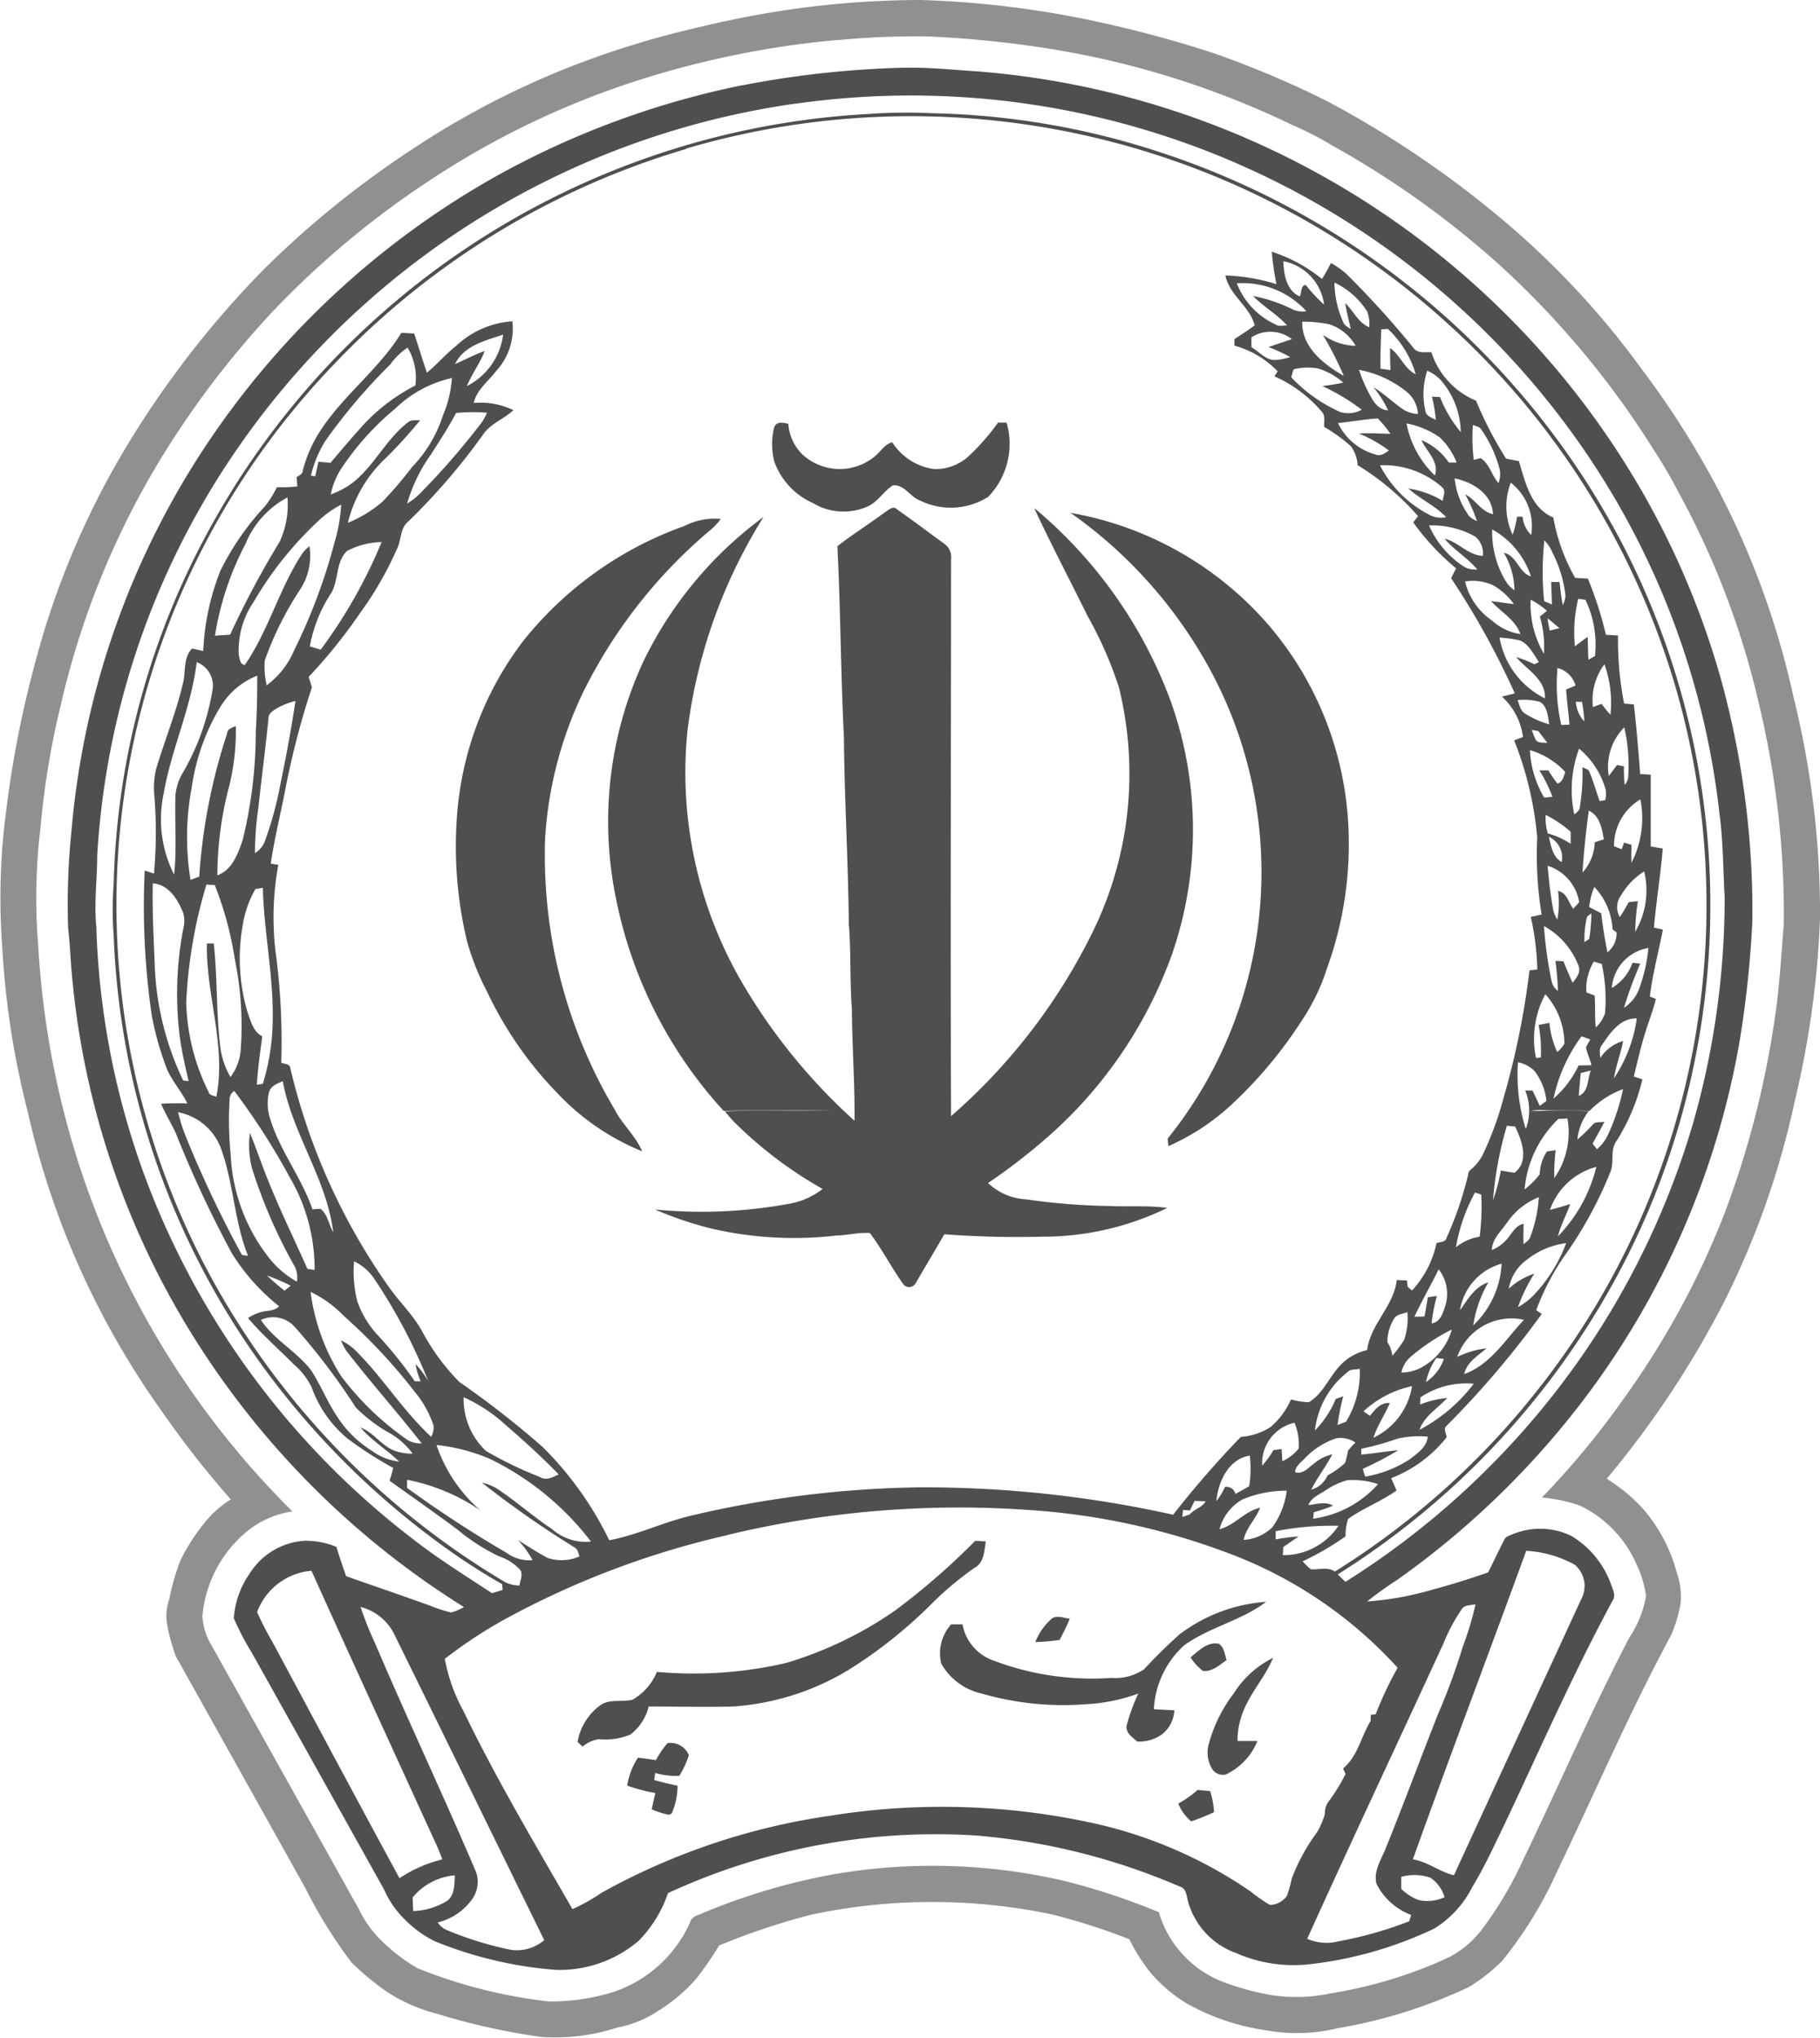<svg xmlns="http://www.w3.org/2000/svg" width="55.835" height="62.5" viewBox="0 0 55.835 62.5">
  <g id="Sepah-logo" transform="translate(-54.728 -4.71)">
    <path id="Path_2061" data-name="Path 2061" d="M76.946,5.368a28.46,28.46,0,0,1,6.029-.658,29.891,29.891,0,0,1,4.977.573,36.09,36.09,0,0,1,4.017,1.06,29.769,29.769,0,0,1,3.491,1.478,30.865,30.865,0,0,1,5.085,3.394,25.778,25.778,0,0,1,4.586,4.864,26.927,26.927,0,0,1,2.066,3.193,25.487,25.487,0,0,1,2.558,6.83,27.592,27.592,0,0,1,.809,6.757,28.56,28.56,0,0,1-.774,5.607,25.678,25.678,0,0,1-2.144,6.114,29.312,29.312,0,0,1-3.626,5.472,5.307,5.307,0,0,1,1.06.863,4.888,4.888,0,0,1,1.08,1.985,2.272,2.272,0,0,1,.128.96,4.419,4.419,0,0,1-.286.975c-1.281,2.368-2.341,4.845-3.51,7.271a12.354,12.354,0,0,1-1.68,2.728,5.363,5.363,0,0,1-1.014.8A15.408,15.408,0,0,1,95.772,66.9a5.314,5.314,0,0,1-2.194.066,7.036,7.036,0,0,1-2.45-.828,4.65,4.65,0,0,1-1.064-.894,5.5,5.5,0,0,1-.689-1.072,19.764,19.764,0,0,0-2.349-.755,17.874,17.874,0,0,0-7.4,0,20.852,20.852,0,0,0-2.837.948,10.323,10.323,0,0,1-.693,1.006,5.038,5.038,0,0,1-1.18,1,3.36,3.36,0,0,1-1.242.507,6.192,6.192,0,0,1-2.345.29,20.354,20.354,0,0,1-3.185-.708,5.169,5.169,0,0,1-1.513-.654,8.226,8.226,0,0,1-1.118-.921A14.519,14.519,0,0,1,64.094,62.6q-1.985-3.553-3.97-7.1a5.971,5.971,0,0,1-.267-.967,1.525,1.525,0,0,1,.062-.778,7,7,0,0,1,.341-1.192,6.058,6.058,0,0,1,.762-1.184,3.2,3.2,0,0,1,.786-.693,29.327,29.327,0,0,1-2.063-2.628,25.426,25.426,0,0,1-4.176-9.3,25.846,25.846,0,0,1-.77-4.98,20.306,20.306,0,0,1,.128-4.28,32.1,32.1,0,0,1,.851-4.357A25.442,25.442,0,0,1,58.7,18.247a29.685,29.685,0,0,1,4.079-5.236,29.252,29.252,0,0,1,4.559-3.7,25.863,25.863,0,0,1,6.811-3.224c.921-.294,1.861-.507,2.8-.724m3.514.569a28.318,28.318,0,0,0-5.673,1.091,25.868,25.868,0,0,0-6.823,3.181,27.552,27.552,0,0,0-4.853,4.036A27.885,27.885,0,0,0,59.349,19.3a25.514,25.514,0,0,0-2.759,7.039,25.458,25.458,0,0,0-.623,3.777A17.933,17.933,0,0,0,55.9,33.7a26.834,26.834,0,0,0,1.049,6.06A26.394,26.394,0,0,0,63.7,51.055a2.841,2.841,0,0,0-1.3.538,3.787,3.787,0,0,0-1.463,2.678,1.949,1.949,0,0,0,.286.9q2.258,4.04,4.516,8.08a3.434,3.434,0,0,0,.774,1.045,5.421,5.421,0,0,0,1.037.77,15.348,15.348,0,0,0,4.017,1.014,6.434,6.434,0,0,0,2.008-.3,3.947,3.947,0,0,0,2.33-2.14c.046-.17.232-.2.368-.263a19.275,19.275,0,0,1,4.052-1.2,17.843,17.843,0,0,1,7.144.228,21.167,21.167,0,0,1,2.81.937,3.284,3.284,0,0,0,1.935,2.125,8.259,8.259,0,0,0,1.49.414,5.084,5.084,0,0,0,1.873-.054,13.768,13.768,0,0,0,3.6-1.1,3.042,3.042,0,0,0,1.053-.906,11.623,11.623,0,0,0,1.242-2.117c1.087-2.252,2.078-4.551,3.235-6.768a3.371,3.371,0,0,0,.519-1.285,3.274,3.274,0,0,0-.29-.971,3.593,3.593,0,0,0-1.73-1.8,4.692,4.692,0,0,0-1.176-.252,25.141,25.141,0,0,0,2.527-3.053,25.591,25.591,0,0,0,3.057-5.607A28.381,28.381,0,0,0,109.166,36c.155-.971.2-1.958.286-2.937a27.569,27.569,0,0,0-.731-6.637,25.355,25.355,0,0,0-2.519-6.66,14.414,14.414,0,0,0-.747-1.273,27.066,27.066,0,0,0-4.748-5.681,27.941,27.941,0,0,0-5.112-3.642,9.947,9.947,0,0,0-1.246-.639,26.861,26.861,0,0,0-7.26-2.3,32.616,32.616,0,0,0-3.974-.406,25.42,25.42,0,0,0-2.655.112Z" transform="translate(0)" fill="#909090"/>
    <path id="Path_2062" data-name="Path 2062" d="M80.763,10.617a29.71,29.71,0,0,1,4.934-.542c.774-.019,1.54.062,2.31.112a25.881,25.881,0,0,1,20.344,12.825,25.193,25.193,0,0,1,2.461,5.843,26.808,26.808,0,0,1,.956,7.353,32.259,32.259,0,0,1-.391,3.711A25.319,25.319,0,0,1,106.052,51.6a26.182,26.182,0,0,1-5.17,4.833,11.363,11.363,0,0,0-.933.669,9.461,9.461,0,0,0,2.024-.368c.569-.151,1.13-.329,1.687-.522.17-.333.325-.673.5-1.006.043-.1.159-.124.248-.163a2.2,2.2,0,0,1,1.8.046,2.852,2.852,0,0,1,1.227,1.5c.054.151.151.329.046.484-1.173,2.167-2.167,4.419-3.216,6.648-.348.72-.673,1.447-1.087,2.132A3.175,3.175,0,0,1,102,67.136a12,12,0,0,1-3.912,1.1,4.393,4.393,0,0,1-2.156-.352,2.347,2.347,0,0,1-1.463-1.532c-.062-.178-.046-.445-.267-.507a19.831,19.831,0,0,0-6.265-1.567A19.565,19.565,0,0,0,78.5,66.045a3.861,3.861,0,0,1-.9,1.463,3.737,3.737,0,0,1-2.542.89,12.248,12.248,0,0,1-3.723-.882,3.5,3.5,0,0,1-.94-.693,2.927,2.927,0,0,1-.6-.878q-2.026-3.634-4.063-7.271a8.125,8.125,0,0,1-.553-1.06,2.721,2.721,0,0,1,.476-1.351,2.156,2.156,0,0,1,1.7-1.022,2.465,2.465,0,0,1,.971.186c.093.3.193.6.3.9.867.306,1.734.6,2.6.913a4.426,4.426,0,0,0,.619.2,1.612,1.612,0,0,0,.395-.166,26.05,26.05,0,0,1-8.668-8.9,25.13,25.13,0,0,1-3.394-10.921c-.019-.333-.043-.666-.081-1a22.05,22.05,0,0,1,.1-2.949,25.247,25.247,0,0,1,4.257-12.039,25.962,25.962,0,0,1,8.885-8.127,26.334,26.334,0,0,1,7.422-2.724m1.645.561A25.076,25.076,0,0,0,64.6,22.807a24.432,24.432,0,0,0-3.611,11.439c0,.724-.1,1.443-.027,2.167a24.176,24.176,0,0,0,1.738,8.3A24.935,24.935,0,0,0,70.69,55.2c.766.6,1.6,1.115,2.411,1.649l.325-.1c0-.062-.012-.12-.015-.178a19.394,19.394,0,0,1-2.125-1.4,24.722,24.722,0,0,1-5.07-5.077,24.008,24.008,0,0,1-4.721-13.39,10.748,10.748,0,0,1,0-1.618,23.8,23.8,0,0,1,2.4-9.829A24.568,24.568,0,0,1,84.644,11.492a16.466,16.466,0,0,1,1.954-.023,23.889,23.889,0,0,1,7.012,1.2A24.645,24.645,0,0,1,107.755,24.63a24.064,24.064,0,0,1,2.175,16.226,23.783,23.783,0,0,1-2.341,6.316,24.584,24.584,0,0,1-8.541,9.1c.077.077.155.151.236.228a24.986,24.986,0,0,0,4.361-3.471,24.735,24.735,0,0,0,6.316-10.638,25.127,25.127,0,0,0,.956-6.888c-.05-.84-.043-1.687-.155-2.523a24.494,24.494,0,0,0-3.932-10.851A25.053,25.053,0,0,0,82.407,11.178m-3.344,1.385A24.423,24.423,0,0,0,68.31,19.108a23.915,23.915,0,0,0-3.665,28.347,24.548,24.548,0,0,0,8.866,9.059,1.036,1.036,0,0,0,.433.1c.015-.159.124-.344.015-.488a1.554,1.554,0,0,0-.646-.41,6.016,6.016,0,0,1-1.269-.817c-.689-.511-1.389-1-2.086-1.5.043-.128.081-.259.112-.391a11.821,11.821,0,0,1-1.4-.9,3.633,3.633,0,0,1-1.1-1.567,2.159,2.159,0,0,0-.553-.712c-.468-.472-.971-.909-1.4-1.416a1.271,1.271,0,0,1,.437-.193c.174-.043.383-.023.515-.17a6.337,6.337,0,0,1-1.451-1.629,34.57,34.57,0,0,1-1.718-3.68c-.143-.306-.321-.592-.453-.9a8.043,8.043,0,0,1,.809-.008c-.174-.352-.437-.654-.608-1.006a9.444,9.444,0,0,1-.484-1.687,23.129,23.129,0,0,1-.217-4.45l.283.093a14.143,14.143,0,0,0,.015-2.361,2.439,2.439,0,0,1,.054-.855c.259-.859.6-1.695.809-2.57.112-.375,0-.809.29-1.115.116.027.232.05.344.077a7.55,7.55,0,0,1,.526-2.461,8.313,8.313,0,0,1,1.374-1.985,3.273,3.273,0,0,0,.36-.577,4.826,4.826,0,0,0,.627-.023c-.008-.1-.015-.19-.023-.286.081-.05.182-.089.19-.2a4.067,4.067,0,0,1,.534-1.215c.712-1.1,1.8-1.888,2.488-3.007.132,0,.263.012.395.019.135.4.252.8.391,1.2.317-.259.58-.573.9-.824a2.783,2.783,0,0,1,1.722-.751,1.922,1.922,0,0,1-.515,1.544c-.236.31-.584.561-.669.96a2.3,2.3,0,0,1,1.215.221c-.29.275-.7.406-.929.747a19.577,19.577,0,0,1-2.295,2.666c-.244.193-.213.538-.329.8a10.607,10.607,0,0,1-1.145,2,16.067,16.067,0,0,1-1.583,1.966c.031.1.066.213.1.317a25.609,25.609,0,0,0-.844,3.278c-.143.708-.313,1.412-.418,2.128.058.012.174.031.232.039a8.853,8.853,0,0,0-.062,2.84,20.447,20.447,0,0,1,.151,3.227c.1.046.267.031.279.17a19.264,19.264,0,0,0,3,6.675c.321.464.739.859,1.022,1.351A6.665,6.665,0,0,0,72.1,50.372a28.414,28.414,0,0,1,2.554,1.993,10.383,10.383,0,0,1,2.043,2.86c.855-.159,1.649-.55,2.5-.751a32.335,32.335,0,0,1,7-.871,35.231,35.231,0,0,1,7.8.84,30.4,30.4,0,0,1,2.078-2.388,1.921,1.921,0,0,0,.909-.3,2.31,2.31,0,0,0,.627-.847,2.424,2.424,0,0,0,.55.085c.472-.286.65-.855,1.053-1.219a1.615,1.615,0,0,1,.735-.379c.1-.8.817-1.343.909-2.148l.313.012c0,.05.019.151.023.2.035.027.1.081.132.108a3.08,3.08,0,0,0,.751-1.451c.108-.046.286-.023.31-.17a10.587,10.587,0,0,0,.685-2.036,1.573,1.573,0,0,0,.422-.5,10.178,10.178,0,0,0,.635-1.73,24.711,24.711,0,0,0,.8-3.928c.058-.008.178-.019.24-.027a8.106,8.106,0,0,0-.2-1.614l.333-.07a11.249,11.249,0,0,1-.135-2.361,10.558,10.558,0,0,0-.708-2.984c.089-.031.178-.062.271-.1a2.011,2.011,0,0,0-.646-1.238l.395-.1a24.754,24.754,0,0,0-1.954-3.533c.05-.1.1-.2.155-.3a7.443,7.443,0,0,1-1.316-1.409c.046-.066.1-.128.147-.193a8.085,8.085,0,0,0-1.854-1.563,1.111,1.111,0,0,0-.2-.573,4.708,4.708,0,0,0-.828-.6c-.008-.155.046-.333-.066-.461a4.113,4.113,0,0,0-1.459-1.091c.027-.039.077-.116.1-.151a2.911,2.911,0,0,0-1.327-.789c0-.066,0-.132,0-.2.213-.135.422-.275.623-.422-.159-.592-.774-.921-.9-1.529a5.836,5.836,0,0,1,1.567.267,8.668,8.668,0,0,1-.143-.995,4.741,4.741,0,0,1,1.54.836c.1-.159.19-.325.275-.491a2.589,2.589,0,0,1,.491.352,28.593,28.593,0,0,1,2.032,2.241c.124.19.364.132.557.143a2.416,2.416,0,0,0,1.37,1.486,11.885,11.885,0,0,0,.921,1.776c.132.027.263.054.395.077.193.642.364,1.443,1.056,1.73a5.738,5.738,0,0,0,.669,1.85l.391.023a11.294,11.294,0,0,1,.553,1.722l.372.023a10.178,10.178,0,0,0,.186,2.086c.1.008.2.019.3.027.081.712.139,1.424.193,2.136.108,0,.217.012.325.019,0,.735,0,1.467,0,2.2.12.019.244.043.368.062-.066.813-.2,1.614-.271,2.426.089.019.182.043.275.062-.132.685-.317,1.358-.4,2.051l.186.074c-.066.267-.159.53-.248.789-.178.519-.3,1.056-.43,1.591.085.027.174.058.263.085a6.178,6.178,0,0,1-.8,1.9c-.193.271-.062.623-.174.921a12.347,12.347,0,0,1-1.327,2.469,7.5,7.5,0,0,0-.956,1.788c.043.031.128.089.17.116a28.688,28.688,0,0,1-2.918,3.429c-.116.093-.008.236,0,.352a4.009,4.009,0,0,1-1.7,1.254c.05.128.112.252.163.379-.468.333-1.018.538-1.486.871a1.527,1.527,0,0,0-.077.534,8.579,8.579,0,0,1-1.316.766,1.663,1.663,0,0,0,.252.244c.248.019.511-.085.735.07a24.28,24.28,0,0,0,6.9-6.47,23.932,23.932,0,0,0,3.518-20.762,24.207,24.207,0,0,0-7.171-11.226,24.484,24.484,0,0,0-23.149-5.174m18.32,3.452c.019.406.085.886.5,1.08.07-.1.031-.356.19-.348a4.836,4.836,0,0,0,.561.6,1.56,1.56,0,0,0-1.25-1.331m-1.432.666a2.3,2.3,0,0,0,1.2,1.277c.1.07.228.027.344.023-.31-.341-.72-.569-1.041-.9A4.914,4.914,0,0,1,97.7,17.5a.754.754,0,0,0,.383.039,2.637,2.637,0,0,0-2.128-.855m2.991-.023a3.016,3.016,0,0,0,.267,1.207c.035.108.143.155.232.217-.054-.267-.132-.526-.166-.793.252.24.395.6.735.739a1.119,1.119,0,0,0-.062-.48,2.411,2.411,0,0,0-1.006-.89m-.987,1.2c-.027.774.662,1.316,1.273,1.66a10.677,10.677,0,0,0-.642-1.258,1.8,1.8,0,0,0,1.006.337,1.448,1.448,0,0,0-.813-.662,4.217,4.217,0,0,0-.824-.077m2.423.236c-.015.4-.031.8-.023,1.207.1.012.2.027.306.039-.008-.224-.015-.449-.012-.673.317.217.433.635.786.8a3.121,3.121,0,0,0-.855-1.389c-.07.008-.135.012-.2.015m-3.986.248v.3c.255.139.464.437.786.387a2.109,2.109,0,0,0,.406-.085,5.176,5.176,0,0,0-.666-.306c.236-.089.476-.159.716-.244a1.072,1.072,0,0,0-1.242-.054m-24.43.817c.306-.132.6-.29.909-.4-.143.379-.395.7-.546,1.076a2.053,2.053,0,0,0,1.111-1.579c-.542.19-1.207.333-1.474.906m-1.977,0a17.412,17.412,0,0,0-1.993,2.341,3.465,3.465,0,0,0-.453,1.084c.031,0,.1.008.132.012.035-.147.066-.3.1-.445l.368.035c.306-.36.611-.72.925-1.072a5.768,5.768,0,0,1,1.68-1.3,1.788,1.788,0,0,0-.24-1.161,2.064,2.064,0,0,0-.519.5m27.7.166c-.019.062-.054.182-.07.244a4.7,4.7,0,0,0,1.482,1.056.84.84,0,0,0,.681-.062,6.566,6.566,0,0,0-1.207-.724c.213-.031.43-.058.639-.108a2.1,2.1,0,0,0-.774-.433,1.819,1.819,0,0,0-.751.027m2.008.015a4.522,4.522,0,0,0,.313.731c.12.236.282.5.58.511a3.316,3.316,0,0,0-.449-.708c.329.2.6.464.917.685a.952.952,0,0,0,.449.135.951.951,0,0,0-.333-.669,3.286,3.286,0,0,0-1.478-.685m2.047,1.3c.046.135.205.17.313.24a4.939,4.939,0,0,0-.12-.716l.248.012a3.775,3.775,0,0,0,.635,1.072,2.494,2.494,0,0,0-.565-1.536,1.17,1.17,0,0,0-.464-.344,2.3,2.3,0,0,0-.046,1.273m-31.628-.1a8.5,8.5,0,0,0-1.652,1.842,2.349,2.349,0,0,0-.313.778,2.55,2.55,0,0,0,.658-.348c.677-.522,1.037-1.347,1.714-1.865.1-.089.252-.05.375-.066a15.406,15.406,0,0,1-1.041,1.149,4.012,4.012,0,0,0-1.18,2,3.855,3.855,0,0,0,1.064-.65,12.313,12.313,0,0,0,.9-1.053,4.11,4.11,0,0,0,.96-1.61,3.445,3.445,0,0,0,.267-1.126,3.619,3.619,0,0,0-1.753.952m1.881.12c-.232.437-.5.851-.77,1.269a4.958,4.958,0,0,0-.731,1.509,2.215,2.215,0,0,0,.356-.271,22.569,22.569,0,0,0,1.861-2.125,1.431,1.431,0,0,0,.232-.391,5.544,5.544,0,0,0-.948.008m27.058.31a1.793,1.793,0,0,0,1.142.96c.155.07.3-.035.418-.12a4.206,4.206,0,0,0-.917-.519c.321-.019.642,0,.964.008a3.052,3.052,0,0,0-.391-.472c-.41.027-.813.1-1.215.143m2.1.008a2.973,2.973,0,0,0,.871,1.6c.143-.426-.259-.735-.414-1.087a1.915,1.915,0,0,1,.84.689h.24a2.174,2.174,0,0,0-.515-.77,2.629,2.629,0,0,0-1.022-.43m2.036.046a5.517,5.517,0,0,0,.027,1.072c.054-.012.159-.043.209-.054.279.174.337.53.55.766a.783.783,0,0,0,.039-.41,3.814,3.814,0,0,0-.561-1.223c-.05-.1-.174-.108-.263-.151m-2.852,1.238a3.508,3.508,0,0,0,1.505,1.513.748.748,0,0,0,.526.077c-.337-.352-.8-.553-1.157-.878a2.87,2.87,0,0,1,1.053.379c.008-.135.108-.306-.015-.414a2.7,2.7,0,0,0-1.912-.677m2.291.406a2.414,2.414,0,0,0,.437,1.142.635.635,0,0,0,.248.159,5.685,5.685,0,0,0-.36-.817c.317.166.488.526.851.611-.023-.627-.627-.987-1.176-1.1m1.722.135a2.035,2.035,0,0,0,.058,1.594,3.3,3.3,0,0,0,.135-.553l.17,0a.908.908,0,0,0,.263.561,1.686,1.686,0,0,0-.627-1.606m-38.8,1.85a9.072,9.072,0,0,0-.952,2.844c.155-.012.31-.023.464-.031A28.12,28.12,0,0,1,66.591,24.6a2.742,2.742,0,0,0,.236-1.351,2.82,2.82,0,0,0-1.285,1.416m2.237-.7a10.859,10.859,0,0,0-1.993,2.492,2.632,2.632,0,0,0-.453,1.641c.035.108.039.282.186.286.735-1.064,1.056-2.353,1.772-3.429a1.069,1.069,0,0,1,.209-.209,1.887,1.887,0,0,1-.283,1.323,10.055,10.055,0,0,0-1.087,2.179,2.53,2.53,0,0,0,.058.762,2.568,2.568,0,0,0,.848-1.084,17.411,17.411,0,0,0,1.238-3.313,4.969,4.969,0,0,0,.2-1.142,3.051,3.051,0,0,0-.693.491m34.066.147a2.9,2.9,0,0,0,1.022,1.231.653.653,0,0,0,.457.116c-.294-.352-.7-.584-1-.94.426.1.712.507,1.173.526a.661.661,0,0,0-.236-.592,2.669,2.669,0,0,0-1.416-.341m1.939.12a2.881,2.881,0,0,0,.441,1.629.871.871,0,0,0,.24.236,2.279,2.279,0,0,0-.325-1.145c.4.077.464.619.832.72a2.573,2.573,0,0,0-1.188-1.44m1.6.333a9.144,9.144,0,0,0-.008,1.869c.062.023.182.074.24.1-.008-.228-.015-.461-.023-.689h.255c.027.236.054.472.1.708a.8.8,0,0,0,.085-.279,3.82,3.82,0,0,0-.4-1.327,1.14,1.14,0,0,0-.252-.379M68.642,24.9c-.337.341-.244.875-.468,1.273a4.346,4.346,0,0,0-.662,1.645l.333.1a15.34,15.34,0,0,0,1.869-3.3,2.373,2.373,0,0,0-1.072.279m34.31.925a2.023,2.023,0,0,0,.824,1.2,1.664,1.664,0,0,0,.875.418c-.155-.445-.6-.677-.9-1.01.232.023.464.066.7.089a2.041,2.041,0,0,0-.65-.584,1.522,1.522,0,0,0-.851-.108m2.016.557a3,3,0,0,0,.406,1.66,3.279,3.279,0,0,0-.124-1.142c.074-.058.143-.116.217-.174a2.34,2.34,0,0,0-.5-.344m1.459-.019a4.26,4.26,0,0,0-.1,1.451c.128-.1.259-.2.391-.29.008.236.008.472.023.7.05-.027.147-.085.2-.112a3.194,3.194,0,0,0-.29-1.722,2.158,2.158,0,0,0-.221-.031m-.944.6c.019.124.043.248.066.372.1-.027.2-.05.3-.074-.12-.1-.24-.205-.364-.3m-1.474.588a2.571,2.571,0,0,0,1.393,1.865c.027-.584-.553-.878-.886-1.269a4.118,4.118,0,0,1,.561.221l.139-.066c-.163-.24-.3-.538-.577-.662a3.869,3.869,0,0,0-.631-.089M64.041,28.3c-.163,1.382-.774,2.655-1.01,4.017a3.777,3.777,0,0,0,.317,2.5c.089-.82.012-1.645.043-2.465a1.7,1.7,0,0,1,.248-.7,7.435,7.435,0,0,0,.89-2.515.765.765,0,0,0-.488-.836m42.835,1.378c.066-.027.2-.077.267-.1a2.752,2.752,0,0,0,.271.333,3.51,3.51,0,0,0-.186-1.548,1.85,1.85,0,0,0-.352,1.316m-1.087-1.2a5.507,5.507,0,0,0,.116,1.745c.062,0,.186-.008.248-.008-.023-.36-.077-.72-.1-1.08.1-.039.193-.077.29-.12a.775.775,0,0,0-.557-.538M64.734,29.726a6.6,6.6,0,0,0-.847,2.426,8.151,8.151,0,0,0-.035,2.825l.267-.1a17.688,17.688,0,0,1,.859-4.4c.008-.143.159-.163.263-.217a7,7,0,0,1-.244,2,10.734,10.734,0,0,0-.321,2.577c.457-.166.635-.669.778-1.091a13.929,13.929,0,0,0,.4-3.351c.039-.557.043-1.118.046-1.68a2.293,2.293,0,0,0-1.165,1.014m39.829-.263c.058.139.081.31.213.4a2.794,2.794,0,0,0,.758.341c-.039-.24-.054-.534-.275-.685a1.827,1.827,0,0,0-.7-.058m1.792.054a.985.985,0,0,0,.259.6,4.392,4.392,0,0,0-.07-.6c-.05,0-.143,0-.19-.008M66.526,29.7c-.124.081-.294.163-.283.337-.093.917-.213,1.834-.313,2.751a9.463,9.463,0,0,0-.1,1.366.737.737,0,0,0,.283-.313,10.737,10.737,0,0,0,.491-1.772c.178-.855.337-1.714.468-2.577a2.212,2.212,0,0,0-.546.209M105,30.38c.035.093.066.186.108.275.062.147.248.1.372.124-.093-.124-.186-.244-.279-.364-.05-.012-.151-.027-.2-.035m2.361,1.412c.085-.112.166-.224.252-.337.07.012.139.027.213.039a4.662,4.662,0,0,0,.023.569.411.411,0,0,0,.108-.259,5.171,5.171,0,0,0-.12-1.505,1.718,1.718,0,0,0-.476,1.494M104.942,31a3.157,3.157,0,0,0,.437,1.451c.066,0,.194-.015.255-.023a4.634,4.634,0,0,0-.4-.809h.275a3.981,3.981,0,0,0,.279.406c.159-.05.193-.217.236-.36a2.378,2.378,0,0,0-1.08-.666m1.362,1.97c.066-.062.159-.112.166-.213a6.248,6.248,0,0,0,.081-1.234c.046.019.139.062.186.085.147.306.224.639.344.952l.17-.027a.8.8,0,0,0,.015-.317,2.518,2.518,0,0,0-.817-1.262,3.629,3.629,0,0,0-.147,2.016m1.219.975.236.093c.023-.07.046-.135.074-.205l.224.07c0,.182-.008.368,0,.553a3,3,0,0,0,.275-1.947,1.651,1.651,0,0,0-.809,1.436m-.967.809a1.451,1.451,0,0,0,.375-.929c.093-.031.182-.062.279-.089-.058-.333-.12-.72-.461-.882-.085.631-.155,1.265-.193,1.9m-1.13-1.769a1.652,1.652,0,0,0,.066.569,2.36,2.36,0,0,1,.7.317V33.5a3.682,3.682,0,0,0-.77-.519m.1.673c.07.279.116.623.395.774a.7.7,0,0,0-.395-.774m-.035.89c.035.437.085.878.163,1.312a.847.847,0,0,0,.135.337,2.787,2.787,0,0,0,.019-.878c.275.05.321.36.468.546.062-.066.12-.132.182-.2a1.412,1.412,0,0,0-.967-1.118m2.26.894a.61.61,0,0,0-.046.681c.1-.147.186-.3.271-.457.093-.012.186-.023.282-.031a6.9,6.9,0,0,0-.081.937,2.5,2.5,0,0,0,.275-1.85,2.114,2.114,0,0,0-.7.72m-45.053-.356c-.023.863.031,1.73.062,2.593a8.917,8.917,0,0,0,.871,3.456c.043,0,.124.012.166.019-.1-.43-.2-.863-.263-1.3a10.535,10.535,0,0,1,.1-3.378.929.929,0,0,0,0-.472c-.166-.414-.441-.878-.937-.917m1.645.043a14.831,14.831,0,0,0-.619,3.6,6.5,6.5,0,0,0,.685,2.751c.027.112.151.112.24.151.31-1.575-.325-3.127-.29-4.7h.209c.12,1.064.07,2.14.205,3.2a2.368,2.368,0,0,0,.31.894,1.607,1.607,0,0,0,.317-.9,10.163,10.163,0,0,0-.186-2.717,10.494,10.494,0,0,0-.615-2.272c-.07,0-.193-.008-.255-.012m1.505.135a3.189,3.189,0,0,0-.387,1.084,5.828,5.828,0,0,0,.132,2.659c.1.282.174.623.464.778-.07.491-.132.987-.17,1.482l.186-.027a6.82,6.82,0,0,0,.3-1.811c.05-1.409-.263-2.794-.3-4.2-.077.015-.147.027-.221.035m41.071-.066a2.243,2.243,0,0,0-.159.619c.12.062.244.128.368.19.05.4.108.8.193,1.2a.747.747,0,0,0,.279-.611l-.124-.093a2.033,2.033,0,0,0-.557-1.3m-.224.913a2.923,2.923,0,0,0-.081.778c.039-.023.112-.074.147-.1a5.231,5.231,0,0,0,.066-.778c-.035.023-.1.07-.132.1m-1.323.286a12.489,12.489,0,0,0,.236,1.695.5.5,0,0,0,.193.294,9.142,9.142,0,0,0-.077-.921c.081,0,.166.008.248.015.089.221.178.437.279.654.116-.147.263-.321.182-.519a2.354,2.354,0,0,0-1.06-1.219m2.078,1.9a1.438,1.438,0,0,0,.635-.77c.058,0,.178.015.24.023a13.252,13.252,0,0,0-.5,1.354,1.206,1.206,0,0,0,.437-.507,4.882,4.882,0,0,0,.313-1.327,1.344,1.344,0,0,0-1.122,1.227m-.782.132c.085.035.17.066.255.1.027.325,0,.654.035.979a1.067,1.067,0,0,0,.283-.433,5.009,5.009,0,0,0-.1-1.517l-.244-.07a1.635,1.635,0,0,0-.228.94m-1.25.046a2.857,2.857,0,0,0-.294,1.97l.147-.015a4.322,4.322,0,0,0-.066-1c.108-.019.221-.043.329-.062a2.806,2.806,0,0,0,.24.894A1.022,1.022,0,0,0,106,40a2.277,2.277,0,0,0-.588-1.521m1.745,1.556c-.1.112-.066.267-.054.4a1.259,1.259,0,0,1,.7-.519c-.074.387-.221.755-.282,1.145a4.381,4.381,0,0,0,.7-1.834c-.5-.023-.809.433-1.06.8m-.635-.252a4.893,4.893,0,0,0-.859,1.908,3.11,3.11,0,0,0,.77-1.018c.132,0,.263,0,.395-.008-.05-.182-.128-.356-.17-.538a1.645,1.645,0,0,1,.135-.244c-.089-.039-.182-.07-.271-.1m-1.95.793a5.553,5.553,0,0,0,.24,2.047,1.6,1.6,0,0,0-.019-1.18c.058,0,.17,0,.224,0,.077.159.151.313.224.472.066-.05.135-.1.205-.155a1.824,1.824,0,0,0-.368-.917.946.946,0,0,0-.507-.263m1.927.329c-.019.232-.046.468-.062.7.313-.124.259-.515.372-.778-.1.027-.205.05-.31.077m-40.239.577a1.483,1.483,0,0,0,.012.758c.29,1.014.979,1.854,1.32,2.848a1.734,1.734,0,0,1,.248-.019c.221.178.248.484.387.716-.2-1.637-1.254-3.015-1.548-4.632-.163.074-.36.139-.418.329m40.506.584c-.445-.019-.89-.012-1.335-.019a1.607,1.607,0,0,0-.472.019c.6,0,1.192-.027,1.784.008a1.672,1.672,0,0,0-.348.871,5.393,5.393,0,0,0,.476-.464c.089-.1.24-.054.356-.085-.116.228-.244.449-.364.673.031.043.1.128.132.17a1.286,1.286,0,0,0,.333-.43,6.507,6.507,0,0,0,.468-1.412,2.771,2.771,0,0,0-1.029.669m-41.721-.329a10.626,10.626,0,0,0,.035,1.683,5.517,5.517,0,0,0,1.165,3.138,2.8,2.8,0,0,0,.867.743.807.807,0,0,0-.05-.43,15.7,15.7,0,0,1-1.323-3.026,2.826,2.826,0,0,1-.07-1.1c.163.379.29.77.441,1.153.391,1.026.878,2.008,1.323,3.011l.221.035a5.559,5.559,0,0,0-.766-2.848,21.027,21.027,0,0,0-1.7-2.643.316.316,0,0,0-.143.279m-1.583.364a5.888,5.888,0,0,0,.24.755,34.953,34.953,0,0,0,1.722,3.63c.046.008.139.023.186.027-.418-1.049-.441-2.2-.817-3.258A1.751,1.751,0,0,0,63.465,42.1m42.348.209a3.391,3.391,0,0,0-1.033,2.159,2.637,2.637,0,0,0,.464-.464,1.334,1.334,0,0,1,.221-.7c.089-.012.178-.027.267-.039a6.387,6.387,0,0,0-.043.859,2.456,2.456,0,0,0,.406-1.83l-.283.012m-1.575.209a10.993,10.993,0,0,0-.426,2.283,5.768,5.768,0,0,0,.24-.913,3.834,3.834,0,0,0,.422.07c.457-.352.224-.987.015-1.416l-.252-.023m1.323,2.577c.209-.05.414-.112.619-.174-.116.333-.29.642-.375.987a4.611,4.611,0,0,0,1.176-2.128,2.061,2.061,0,0,0-1.42,1.316m-2.887,1.149a1.519,1.519,0,0,1,.728-.325,7.213,7.213,0,0,0,.05-1.293l-.193-.062a5.39,5.39,0,0,0-.584,1.68m1.556-.743c-.178.259-.445.488-.453.828a1.257,1.257,0,0,0,.457-.329c.159-.174.259-.426.515-.476,0,.209-.012.422,0,.631.07-.074.17-.124.205-.224a4.264,4.264,0,0,0,.263-1.223,2.1,2.1,0,0,0-.983.793m.669,1.087a1.383,1.383,0,0,0-.608.925,2.165,2.165,0,0,1,.782-.461,5.112,5.112,0,0,0-.5,1.026,2.019,2.019,0,0,0,.472-.356,4.674,4.674,0,0,0,1.006-1.606,2.424,2.424,0,0,0-1.157.472m-36.028.093a3.692,3.692,0,0,0,.1,1.219,2.98,2.98,0,0,0,.662,1.076,12.914,12.914,0,0,1,1.1,1.374l.182,0a2.236,2.236,0,0,1-.159-.526,2.706,2.706,0,0,1,.391.522,16.864,16.864,0,0,0-1.649-3.127,1.551,1.551,0,0,0-.619-.542m33.919,1.5c.24-.333.453-.728.871-.859a3.789,3.789,0,0,0-.464,1.32,2.786,2.786,0,0,0,.871-1.892,1.766,1.766,0,0,0-1.277,1.432m-1.393.193c.1,0,.205,0,.306-.008.035-.2.07-.391.1-.588.093-.012.186-.027.279-.039a5.112,5.112,0,0,0-.163.84c.275-.035.348-.325.422-.546a1.22,1.22,0,0,0-.205-1.111c-.24.488-.511.96-.743,1.451M66.2,47.11c.17.166.352.313.534.464.062-.05.128-.1.19-.155a5.984,5.984,0,0,0-.724-.31m1.335.5a6.283,6.283,0,0,0,.944,2.593,8.871,8.871,0,0,0,1.993,1.923.746.746,0,0,0,.472.128c-.755-.96-1.567-1.873-2.314-2.84a2.045,2.045,0,0,1-.163-.317,1.622,1.622,0,0,1,.418.283c.851.832,1.474,1.865,2.349,2.674a.55.55,0,0,0,.07-.356,3.183,3.183,0,0,0-.569-1.018,17.234,17.234,0,0,0-2.194-2.345,3.488,3.488,0,0,0-1.006-.724m33.242.82a1.381,1.381,0,0,0-.209.72.944.944,0,0,1,.155.418,4.351,4.351,0,0,0,.36-.484,2.059,2.059,0,0,0,.1-.855c-.135.062-.325.058-.406.2m-34.763.046c.406.608,1.091.96,1.536,1.536.3.461.5.979.809,1.436a3.39,3.39,0,0,0,1.06,1.037,1.732,1.732,0,0,0,.832.329c-.375-.368-.84-.639-1.184-1.045.395.147.627.538,1.014.7a1.5,1.5,0,0,0,.584.1,2.3,2.3,0,0,0-.8-.681,4.723,4.723,0,0,1-.944-.735,20.12,20.12,0,0,0-1.838-2.43.89.89,0,0,0-1.072-.252m36.7,1.134a2.792,2.792,0,0,1,.9-.263c-.263.228-.6.418-.685.789.813-.29,1.269-1.068,1.834-1.664a1.763,1.763,0,0,0-2.047,1.138m-1.451.015a.874.874,0,0,0-.263.464,1.31,1.31,0,0,0,.592-.143,1.93,1.93,0,0,0,.956-1.176,6.189,6.189,0,0,0-1.285.855m.809.019a2.072,2.072,0,0,0-.317.735,1.4,1.4,0,0,0,.55-.708l-.232-.027m-2.724.433a2.622,2.622,0,0,0-1,1.788,3.118,3.118,0,0,0,.639-.967l.228-.081a7.566,7.566,0,0,0-.174.882c.085-.035.17-.07.259-.1a2.883,2.883,0,0,0,.422-1.625c-.128.031-.279,0-.375.1m2.237.774c0,.054-.008.166-.012.221a3.077,3.077,0,0,1,.832-.2c-.29.321-.7.55-.848.975a5.03,5.03,0,0,0,1.664-1.412,2.527,2.527,0,0,0-1.637.418m-1.741.43c.062.046.128.089.193.135.159-.193.325-.414.608-.391-.147.364-.383.685-.5,1.064a2.123,2.123,0,0,0,1.184-1.583,3.159,3.159,0,0,0-1.49.774M72.23,50.837a2.185,2.185,0,0,0,.685,1.649,11.647,11.647,0,0,0,1.656.8c.193.124.395,0,.577-.077-.507-.526-1.049-1.018-1.6-1.494a4.877,4.877,0,0,0-1.316-.875m24.5,2.094a2.708,2.708,0,0,0,.341-.472l.252-.035c.008.124.015.252.023.375a1.374,1.374,0,0,0,.5-.387,1.706,1.706,0,0,0-.128-.793,1.274,1.274,0,0,0-.991,1.312m4.152-.824a8.6,8.6,0,0,1-1.111.31v.178c.379-.031.751-.1,1.13-.132a9.628,9.628,0,0,1-1.084.569c.023.081.046.159.074.24a3.642,3.642,0,0,0,1.358-.526c.236-.186.53-.375.561-.7a2.881,2.881,0,0,0-.929.062m-2.829.588c-.12.128-.3.248-.313.437.232.081.4-.132.569-.252a1.35,1.35,0,0,1,.573-.294c-.194.375-.457.708-.646,1.084a.766.766,0,0,0,.5-.437,2.516,2.516,0,0,0,.538-.383,2.471,2.471,0,0,0,.089-.372,2.348,2.348,0,0,1,.228-.252A.8.8,0,0,0,99,52.1a2.37,2.37,0,0,0-.944.592M71.4,52.311a4.609,4.609,0,0,0,1.347,2,6.045,6.045,0,0,0-2.252-.94v.248a36.237,36.237,0,0,0,3.065,2,1.177,1.177,0,0,0,.786.217,3.085,3.085,0,0,0-.449-.619c.3.19.6.387.917.553a1.361,1.361,0,0,0,.971-.05c-.039-.1-.05-.224-.159-.279a30.447,30.447,0,0,1-2.833-1.981,1.487,1.487,0,0,1,.488.2c.569.379,1.084.84,1.656,1.219a1.567,1.567,0,0,0,1.2.387,8.684,8.684,0,0,0-3.107-2.539,5.679,5.679,0,0,0-1.633-.422m23.927,1.718a1.827,1.827,0,0,0,.263-.433.285.285,0,0,1,.321.213c.143-.074.282-.151.422-.236a3.452,3.452,0,0,0,.019-.937c-.65.1-.971.8-1.026,1.393m3.324-.31c-.186.12-.414.209-.5.433.252-.023.522-.12.755.019a4.442,4.442,0,0,1-.592.2c0,.05-.012.151-.019.2a3.277,3.277,0,0,0,1.993-1.06,2.4,2.4,0,0,0-.948-.12,2.257,2.257,0,0,0-.689.329m-2.527.263a1.477,1.477,0,0,0-.7.909c.468-.116.77-.553,1.246-.658-.132.348-.43.615-.507.987a1.4,1.4,0,0,0,.878-.383,2.425,2.425,0,0,0,.445-1.126,3.5,3.5,0,0,0-1.366.271m-1.459.035c-.05.1-.1.2-.143.3l-.213-.015c-.008.07-.015.143-.019.217l.224-.081c.139-.166.379-.209.488-.4-.112-.008-.224-.012-.337-.015M80.314,55.07a26.523,26.523,0,0,0-6.61,2.465,14.075,14.075,0,0,0-2.051,1.327,5.313,5.313,0,0,0,.569,1.594c1.006,2.086,2.194,4.075,3.347,6.08a5.555,5.555,0,0,0,.89-.5,20.4,20.4,0,0,1,7-2.361,21.721,21.721,0,0,1,7.906.186,13.738,13.738,0,0,1,5,2.128,5.311,5.311,0,0,0,.6.418.662.662,0,0,0,.522-.275,4.26,4.26,0,0,0,.151-.538,5.935,5.935,0,0,1,.774-1.416,2.449,2.449,0,0,0,.24-.557.63.63,0,0,1,.093-.356,5.49,5.49,0,0,0,.542-.875c-.027-.054-.05-.112-.077-.166.449-.372.553-.979.847-1.459,0-.046,0-.139.008-.186.035,0,.108-.015.147-.019a10.636,10.636,0,0,1,.673-1.424,13.262,13.262,0,0,0-5.1-3.479A21.223,21.223,0,0,0,89.613,54.3a30.422,30.422,0,0,0-9.3.766m16.83-.12c0,.062,0,.19,0,.252a6.121,6.121,0,0,1,.7-.089c-.155.112-.313.217-.468.325,0,.062-.008.186-.012.248a2.028,2.028,0,0,0,1.707-.9,8.97,8.97,0,0,0-1.927.166m4.207,10.062c.457.07.817.383,1.262.488,1.3-2.829,2.608-5.65,3.909-8.475a.851.851,0,0,0-.205-1.049,3.543,3.543,0,0,0-1.486-.426c-1.153,3.158-2.345,6.3-3.479,9.462M65.895,57.427a9.237,9.237,0,0,0,.468.913c1.3,2.415,2.589,4.837,3.9,7.248a4.1,4.1,0,0,1,1.312-.577c-.108-.317-.259-.615-.395-.917-1.207-2.643-2.423-5.286-3.618-7.933a1.955,1.955,0,0,0-1.668,1.265m36.953-.081a5.6,5.6,0,0,0-.561,1.053c-1.389,3.018-2.806,6.021-4.176,9.048a1.482,1.482,0,0,0,.96.077,11.853,11.853,0,0,0,2.171-.615c.015-.046.043-.143.058-.193a1.972,1.972,0,0,1-1.064-.956c-.1-.387.147-.739.283-1.087.557-1.37,1.068-2.759,1.614-4.137a19.035,19.035,0,0,0,.751-2.047,9.433,9.433,0,0,0,.391-1.3c-.155.039-.337.012-.426.155m-33.78-.074a9.95,9.95,0,0,0,.43,1.08c1.006,2.361,2.105,4.683,3.111,7.043a.913.913,0,0,1-.159.894,1.817,1.817,0,0,1-1.014.658.622.622,0,0,0,.283.236,10.606,10.606,0,0,0,1.939.6,1.287,1.287,0,0,0,1.045-.294c-1.525-3.1-3.034-6.2-4.559-9.292a1.61,1.61,0,0,0-1.076-.925m1.6,8.908c0,.139.012.279.015.418a2.1,2.1,0,0,0,1.053-.321c.228-.186.209-.511.224-.774a1.88,1.88,0,0,0-1.293.677m30.328-.627v.364a1.511,1.511,0,0,0,.546.348,1.291,1.291,0,0,0,.782-.089,1.077,1.077,0,0,0-.433-.6,1.5,1.5,0,0,0-.894-.027M81.769,21.077c.077-.17.279-.116.422-.085a1.461,1.461,0,0,0,.426.933,1.689,1.689,0,0,0,2.264.035c.163-.143.279-.352.5-.4a1.807,1.807,0,0,0,1.293.82,1.519,1.519,0,0,0,1.115-.457,6.883,6.883,0,0,0,.836-.967c.089,0,.174,0,.263,0a2.334,2.334,0,0,1-.569,2.279,2.146,2.146,0,0,1-2.09.108c-.3-.108-.48-.5-.828-.464-.275.17-.441.476-.731.627a1.822,1.822,0,0,1-1.726-.085,2.205,2.205,0,0,1-1.18-1.265,2.126,2.126,0,0,1,0-1.08M85.163,23.7c.112-.07.248-.209.368-.081.5.348.975.712,1.463,1.064a.5.5,0,0,1,.19.464c0,5.693-.023,11.385,0,17.074a18,18,0,0,0,4.346-5.65,11.016,11.016,0,0,0,.8-7.511,11.99,11.99,0,0,0-.96-2.179c-.542-1.1-1.118-2.194-1.637-3.309a14,14,0,0,1,4.214,5.994,11.7,11.7,0,0,1,.039,7.624,13.507,13.507,0,0,1-3.967,5.782,18.49,18.49,0,0,1-1.7,1.3,1.831,1.831,0,0,0,1.165.5,19.948,19.948,0,0,0,2.585.205c.584.027,1.169-.023,1.749.058a8.706,8.706,0,0,1-3.85.882,29.692,29.692,0,0,1-2.991-.074c-.286.5-.58.983-.867,1.482a.231.231,0,0,1-.391.05c-.364-.511-.65-1.072-1.026-1.571-.341-.023-.681.07-1.022.077a11.238,11.238,0,0,1-3.823-.209,11.018,11.018,0,0,1-1.745-.588,14.833,14.833,0,0,0,4.056-.166,2.306,2.306,0,0,0,1.084-.464,12.669,12.669,0,0,1-2.705-2.047c-.1-.1-.2-.221-.29-.333,1.091-.062,2.183,0,3.274-.031-1.1.008-2.21-.027-3.313.019a13.574,13.574,0,0,1-3.313-6.556,11.687,11.687,0,0,1,.836-7.2,11.964,11.964,0,0,1,3.7-4.458,16.063,16.063,0,0,0-2.334,6.552,12.8,12.8,0,0,0,1.591,7.581,17.776,17.776,0,0,0,3.533,4.381c.012-1.145-.074-2.291-.081-3.436-.066-.863-.023-1.73-.093-2.589-.019-1.916-.135-3.831-.151-5.751-.1-1.943-.1-3.893-.2-5.84.476-.372.991-.693,1.474-1.053m5.669.027a10.411,10.411,0,0,1,6.11,3.471,10.226,10.226,0,0,1,2.4,5.782,11.174,11.174,0,0,1-.642,4.741,6.241,6.241,0,0,1-.758,1.567,13.42,13.42,0,0,1-2.159,2.585,7.041,7.041,0,0,1-1.943,1.277c0-.058-.015-.174-.019-.232a13.032,13.032,0,0,0,1.3-14.384,14.1,14.1,0,0,0-4.28-4.806M79,24.127a2.019,2.019,0,0,1,1.118-.217,1.893,1.893,0,0,1-.306.329A15.448,15.448,0,0,0,75.9,29.216a12.048,12.048,0,0,0-1.169,4.47,15.244,15.244,0,0,0,2.136,8.336c.232.457.639.8.84,1.277a7.389,7.389,0,0,1-2.554-1.734,11.566,11.566,0,0,1-2.214-3.181,7.871,7.871,0,0,1-.608-1.54,12.507,12.507,0,0,1-.29-4,10.04,10.04,0,0,1,2.012-5.186A11.062,11.062,0,0,1,79,24.127m6.451,33.265a21.384,21.384,0,0,0,2.473-2.148c.108,0,.217.012.325.019-.046.283-.05.646-.333.8a9.692,9.692,0,0,0-1.335,1.118A14.349,14.349,0,0,1,84.041,59.2a7.859,7.859,0,0,1-3.533,1.122c-.867.027-1.73,0-2.6,0a1.533,1.533,0,0,1-.565.863,2.011,2.011,0,0,1-.971.139,1.027,1.027,0,0,0-.491.228l-.155-.143a1.764,1.764,0,0,1,.716-1.138c.29-.186.65-.077.967-.155a1.744,1.744,0,0,0,.751-.855,12.547,12.547,0,0,0,3.97-.275,11.738,11.738,0,0,0,3.32-1.594m8.8.677a4.973,4.973,0,0,1,2.6-.956c-.762.58-1.741.774-2.515,1.335a2.834,2.834,0,0,0-.929,1.958c.209.015.418.023.627.031a.987.987,0,0,1-.387.747,1.214,1.214,0,0,1-.747.213c-.147-.128-.36-.255-.329-.484a5.493,5.493,0,0,1,.36-.987,5.548,5.548,0,0,1-1.645.329,8.986,8.986,0,0,1-3.162-.329,1.905,1.905,0,0,1-1.242-.921,1.331,1.331,0,0,1,.306-1.2c.116,0,.232,0,.348,0a1.455,1.455,0,0,0,.967,1.115,8.536,8.536,0,0,0,3.607.526,1.565,1.565,0,0,0,1-.267,15.341,15.341,0,0,1,1.134-1.111m-4.025-.387c.151-.19.41-.077.608-.046-.093.221-.2.433-.31.646a6.017,6.017,0,0,1-.747.066,1.81,1.81,0,0,1,.449-.666m4.315,1.134c.248-.2.519-.491.871-.414.159.112.178.325.232.5-.217.147-.437.36-.72.333a1.567,1.567,0,0,1-.383-.414m1.331,1.091a2.986,2.986,0,0,1,1.2-1.08c-.248.6-.712,1.084-.937,1.695a2.389,2.389,0,0,0-.155.855c.205,0,.406,0,.611,0a1.937,1.937,0,0,1-.975,1.029.394.394,0,0,1-.433-.205.959.959,0,0,1-.077-.758,4.476,4.476,0,0,1,.766-1.536M78.131,61.966a2.625,2.625,0,0,1,.356-.519.6.6,0,0,1,.654.375,2.983,2.983,0,0,1-.294.627,2.267,2.267,0,0,1-.739-.089c-.012.07-.019.143-.031.217.236.07.476.124.716.174a2.081,2.081,0,0,1-.151.782.123.123,0,0,1-.159.1A2.383,2.383,0,0,1,78,63.475c.035-.166.074-.337.112-.5a4.81,4.81,0,0,1-.863-.228,2.2,2.2,0,0,1,.329-.855c.186.023.372.046.557.077m16.617.913.379.035a2.444,2.444,0,0,1,.12.646,6.728,6.728,0,0,1-.7.282,1.35,1.35,0,0,1-.395-.546,3.2,3.2,0,0,0,.592-.418Z" transform="translate(-3.279 -3.287)" fill="#4f4f4f"/>
  </g>
</svg>
